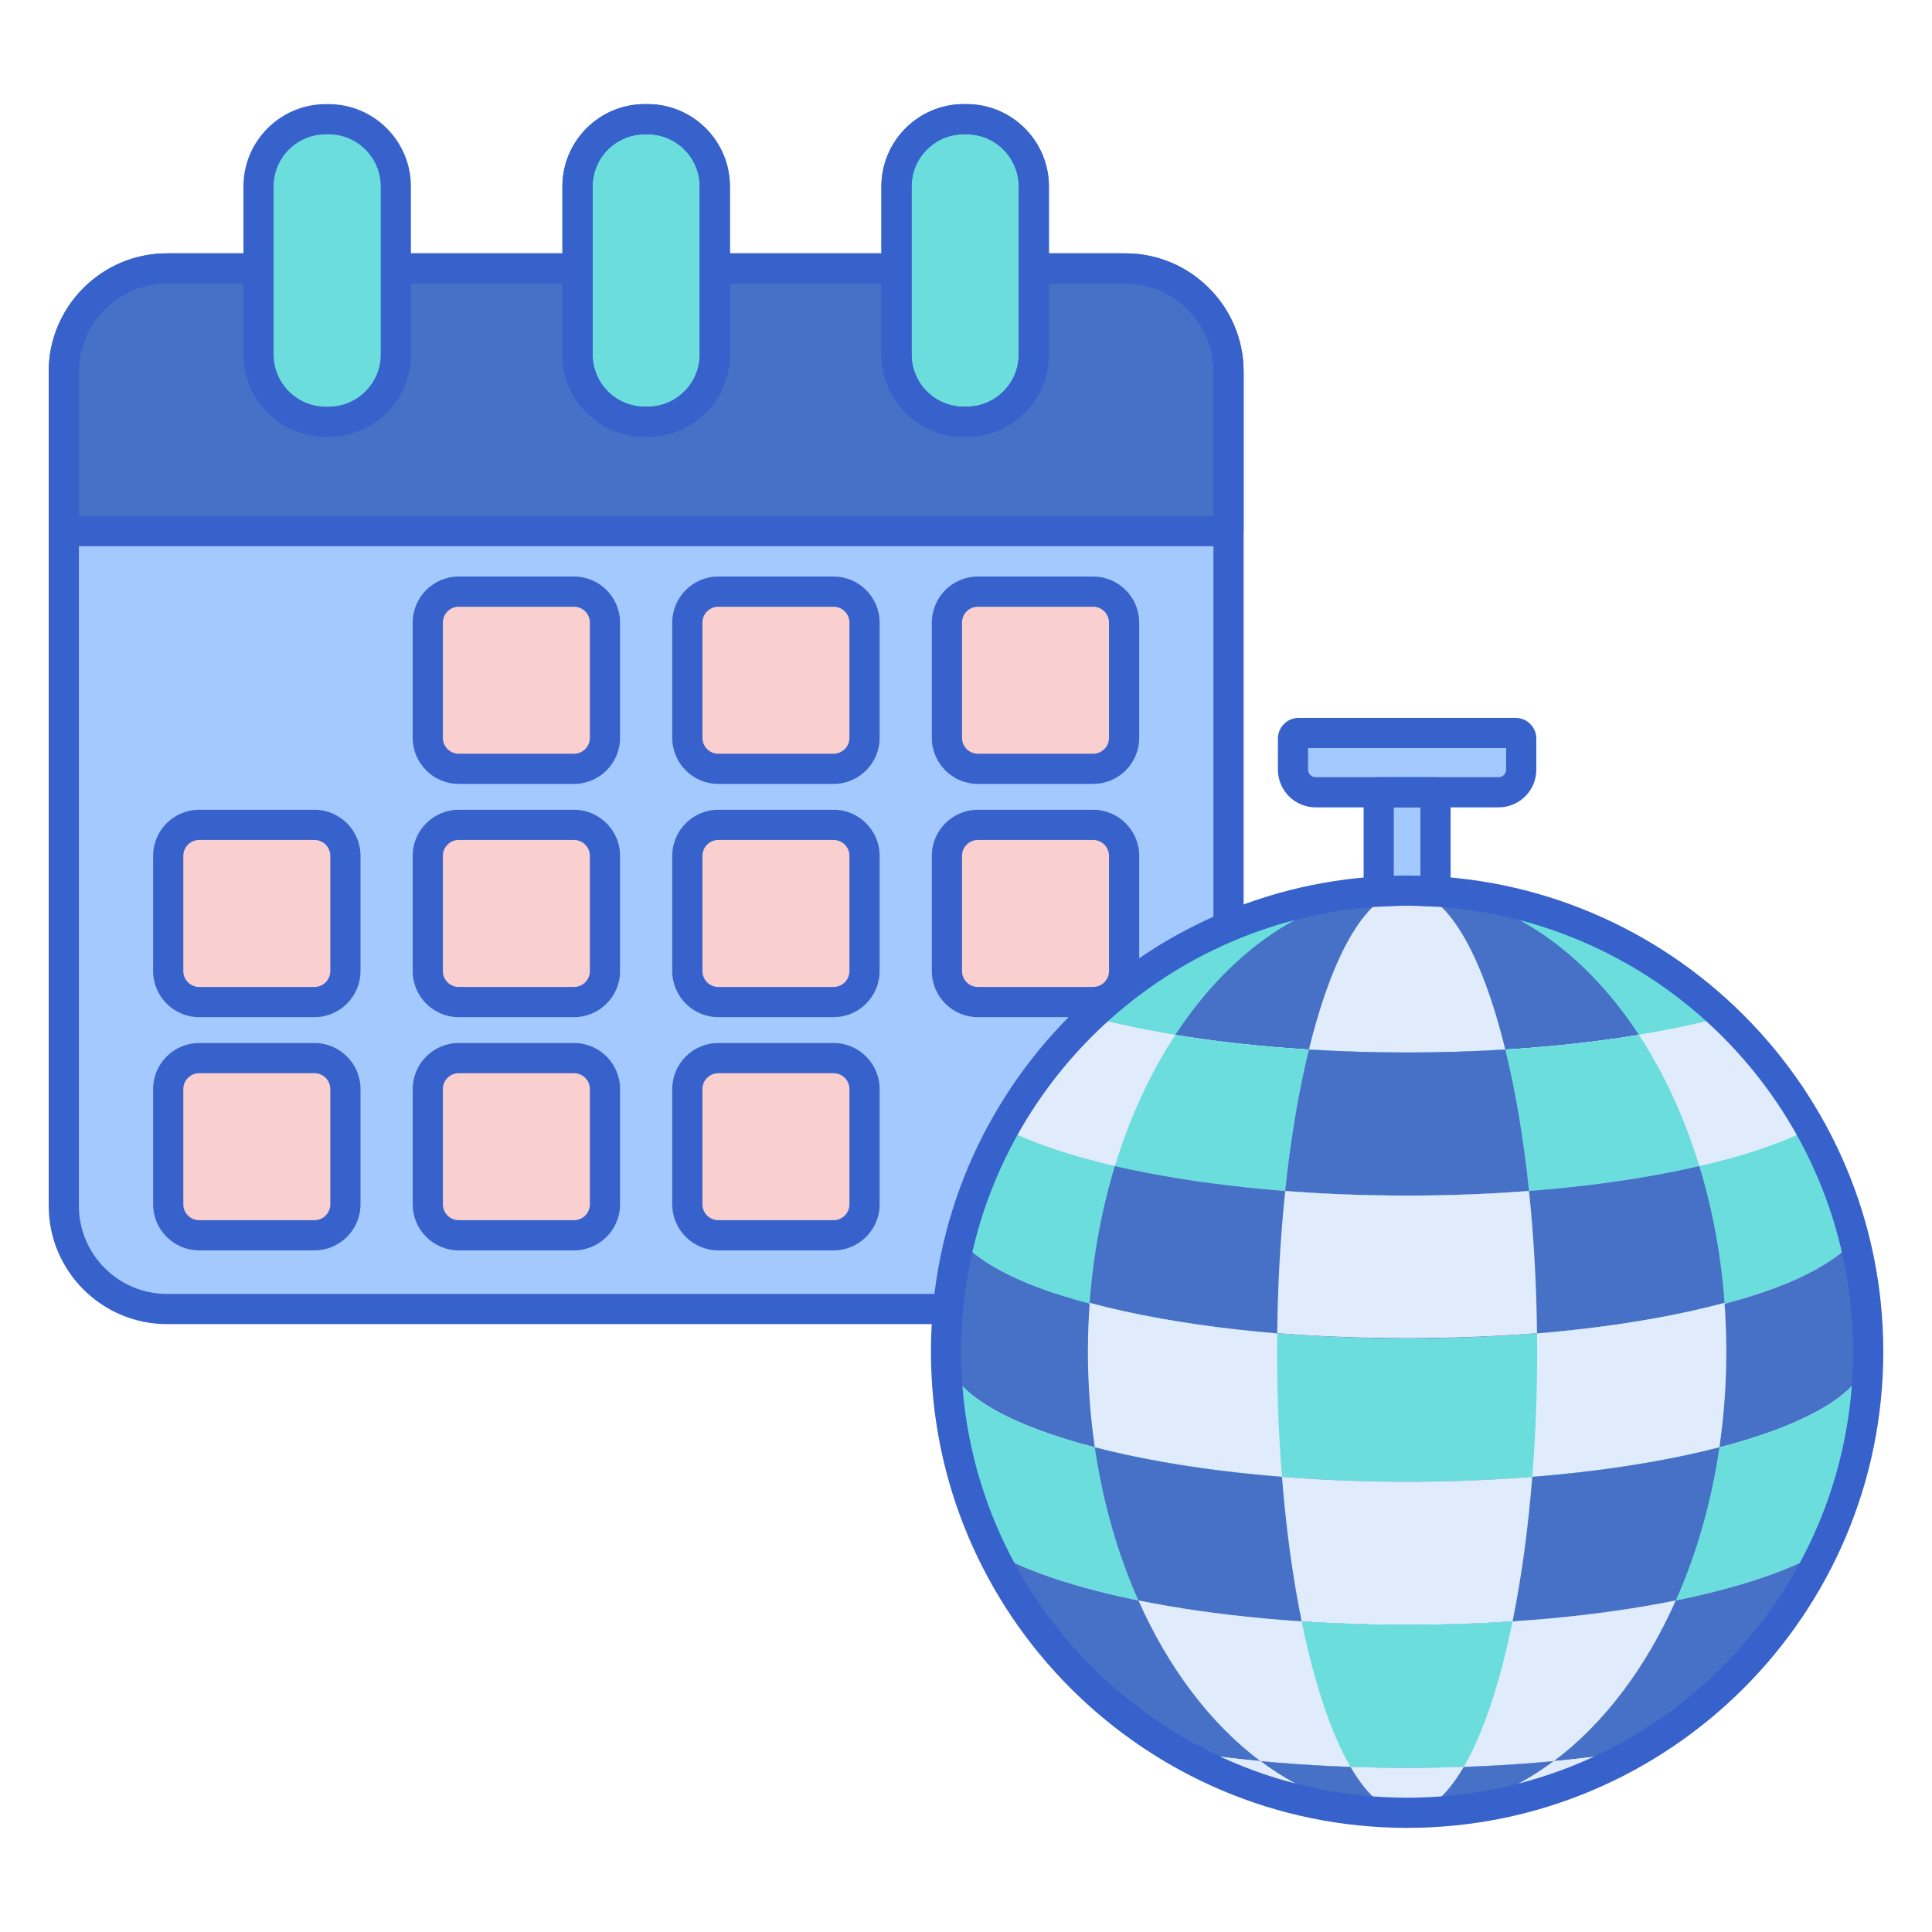 <svg id="Layer_1" enable-background="new 0 0 256 256" height="512" viewBox="0 0 256 256" width="512" xmlns="http://www.w3.org/2000/svg"><path d="m149.111 173.453h-126.983c-7.552 0-13.675-6.122-13.675-13.675v-110.533c0-7.552 6.122-13.675 13.675-13.675h126.983c7.552 0 13.675 6.122 13.675 13.675v110.533c0 7.553-6.123 13.675-13.675 13.675z" fill="#a4c9ff"/><path d="m8.453 49.245v21.133h154.332v-21.133c0-7.552-6.122-13.675-13.675-13.675h-126.982c-7.552 0-13.675 6.123-13.675 13.675z" fill="#4671c6"/><path d="m149.111 175.453h-126.983c-8.643 0-15.675-7.031-15.675-15.675v-110.533c0-8.644 7.032-15.675 15.675-15.675h126.983c8.644 0 15.675 7.031 15.675 15.675v110.533c0 8.644-7.031 15.675-15.675 15.675zm-126.983-137.883c-6.438 0-11.675 5.237-11.675 11.675v110.533c0 6.438 5.237 11.675 11.675 11.675h126.983c6.438 0 11.675-5.237 11.675-11.675v-110.533c0-6.438-5.237-11.675-11.675-11.675z" fill="#3762cc"/><path d="m162.786 72.377h-154.333c-1.104 0-2-.896-2-2v-21.132c0-8.644 7.032-15.675 15.675-15.675h126.983c8.644 0 15.675 7.031 15.675 15.675v21.132c0 1.104-.895 2-2 2zm-152.333-4h150.333v-19.132c0-6.438-5.237-11.675-11.675-11.675h-126.983c-6.438 0-11.675 5.237-11.675 11.675z" fill="#3762cc"/><path d="m128.075 55.887h-.375c-4.92 0-8.909-3.989-8.909-8.909v-22.273c0-4.92 3.989-8.909 8.909-8.909h.375c4.92 0 8.909 3.989 8.909 8.909v22.272c0 4.921-3.989 8.91-8.909 8.91z" fill="#6bdddd"/><path d="m43.539 55.887h-.375c-4.92 0-8.909-3.989-8.909-8.909v-22.273c0-4.92 3.989-8.909 8.909-8.909h.375c4.92 0 8.909 3.989 8.909 8.909v22.272c0 4.921-3.989 8.91-8.909 8.91z" fill="#6bdddd"/><path d="m128.075 57.887h-.375c-6.015 0-10.909-4.894-10.909-10.909v-22.273c0-6.016 4.894-10.909 10.909-10.909h.375c6.016 0 10.909 4.894 10.909 10.909v22.272c0 6.016-4.893 10.91-10.909 10.91zm-.375-40.091c-3.81 0-6.909 3.1-6.909 6.909v22.272c0 3.81 3.099 6.909 6.909 6.909h.375c3.81 0 6.909-3.1 6.909-6.909v-22.272c0-3.81-3.1-6.909-6.909-6.909z" fill="#3762cc"/><path d="m43.539 57.887h-.375c-6.015 0-10.909-4.894-10.909-10.909v-22.273c0-6.016 4.894-10.909 10.909-10.909h.375c6.015 0 10.909 4.894 10.909 10.909v22.272c0 6.016-4.894 10.91-10.909 10.91zm-.375-40.091c-3.81 0-6.909 3.1-6.909 6.909v22.272c0 3.81 3.1 6.909 6.909 6.909h.375c3.81 0 6.909-3.1 6.909-6.909v-22.272c0-3.81-3.1-6.909-6.909-6.909z" fill="#3762cc"/><path d="m128.075 57.887h-.375c-6.015 0-10.909-4.894-10.909-10.909v-22.273c0-6.016 4.894-10.909 10.909-10.909h.375c6.016 0 10.909 4.894 10.909 10.909v22.272c0 6.016-4.893 10.91-10.909 10.91zm-.375-40.091c-3.81 0-6.909 3.1-6.909 6.909v22.272c0 3.81 3.099 6.909 6.909 6.909h.375c3.81 0 6.909-3.1 6.909-6.909v-22.272c0-3.81-3.1-6.909-6.909-6.909z" fill="#3762cc"/><path d="m85.807 55.887h-.375c-4.92 0-8.909-3.989-8.909-8.909v-22.273c0-4.92 3.989-8.909 8.909-8.909h.375c4.92 0 8.909 3.989 8.909 8.909v22.272c0 4.921-3.989 8.91-8.909 8.91z" fill="#6bdddd"/><path d="m85.807 57.887h-.375c-6.015 0-10.909-4.894-10.909-10.909v-22.273c0-6.016 4.894-10.909 10.909-10.909h.375c6.015 0 10.909 4.894 10.909 10.909v22.272c0 6.016-4.894 10.91-10.909 10.91zm-.375-40.091c-3.81 0-6.909 3.1-6.909 6.909v22.272c0 3.81 3.1 6.909 6.909 6.909h.375c3.81 0 6.909-3.1 6.909-6.909v-22.272c0-3.81-3.099-6.909-6.909-6.909z" fill="#3762cc"/><path d="m85.807 57.887h-.375c-6.015 0-10.909-4.894-10.909-10.909v-22.273c0-6.016 4.894-10.909 10.909-10.909h.375c6.015 0 10.909 4.894 10.909 10.909v22.272c0 6.016-4.894 10.91-10.909 10.91zm-.375-40.091c-3.81 0-6.909 3.1-6.909 6.909v22.272c0 3.81 3.1 6.909 6.909 6.909h.375c3.81 0 6.909-3.1 6.909-6.909v-22.272c0-3.81-3.099-6.909-6.909-6.909z" fill="#3762cc"/><path d="m76.059 101.872h-15.273c-2.266 0-4.102-1.837-4.102-4.102v-15.273c0-2.266 1.837-4.102 4.102-4.102h15.272c2.266 0 4.102 1.837 4.102 4.102v15.273c.001 2.266-1.835 4.102-4.101 4.102z" fill="#f9cfcf"/><path d="m110.453 101.872h-15.273c-2.266 0-4.102-1.837-4.102-4.102v-15.273c0-2.266 1.837-4.102 4.102-4.102h15.272c2.266 0 4.102 1.837 4.102 4.102v15.273c.001 2.266-1.836 4.102-4.101 4.102z" fill="#f9cfcf"/><path d="m144.846 101.872h-15.272c-2.266 0-4.102-1.837-4.102-4.102v-15.273c0-2.266 1.837-4.102 4.102-4.102h15.272c2.266 0 4.102 1.837 4.102 4.102v15.273c.001 2.266-1.836 4.102-4.102 4.102z" fill="#f9cfcf"/><path d="m76.059 132.777h-15.273c-2.266 0-4.102-1.837-4.102-4.102v-15.272c0-2.266 1.837-4.102 4.102-4.102h15.272c2.266 0 4.102 1.837 4.102 4.102v15.272c.001 2.265-1.835 4.102-4.101 4.102z" fill="#f9cfcf"/><path d="m110.453 132.777h-15.273c-2.266 0-4.102-1.837-4.102-4.102v-15.272c0-2.266 1.837-4.102 4.102-4.102h15.272c2.266 0 4.102 1.837 4.102 4.102v15.272c.001 2.265-1.836 4.102-4.101 4.102z" fill="#f9cfcf"/><path d="m41.665 132.777h-15.272c-2.266 0-4.102-1.837-4.102-4.102v-15.272c0-2.266 1.837-4.102 4.102-4.102h15.272c2.266 0 4.102 1.837 4.102 4.102v15.272c.001 2.265-1.836 4.102-4.102 4.102z" fill="#f9cfcf"/><path d="m144.846 132.777h-15.272c-2.266 0-4.102-1.837-4.102-4.102v-15.272c0-2.266 1.837-4.102 4.102-4.102h15.272c2.266 0 4.102 1.837 4.102 4.102v15.272c.001 2.265-1.836 4.102-4.102 4.102z" fill="#f9cfcf"/><path d="m76.059 163.682h-15.273c-2.266 0-4.102-1.837-4.102-4.102v-15.272c0-2.266 1.837-4.102 4.102-4.102h15.272c2.266 0 4.102 1.837 4.102 4.102v15.272c.001 2.265-1.835 4.102-4.101 4.102z" fill="#f9cfcf"/><path d="m110.453 163.682h-15.273c-2.266 0-4.102-1.837-4.102-4.102v-15.272c0-2.266 1.837-4.102 4.102-4.102h15.272c2.266 0 4.102 1.837 4.102 4.102v15.272c.001 2.265-1.836 4.102-4.101 4.102z" fill="#f9cfcf"/><path d="m41.665 163.682h-15.272c-2.266 0-4.102-1.837-4.102-4.102v-15.272c0-2.266 1.837-4.102 4.102-4.102h15.272c2.266 0 4.102 1.837 4.102 4.102v15.272c.001 2.265-1.836 4.102-4.102 4.102z" fill="#f9cfcf"/><g fill="#3762cc"><path d="m76.059 103.872h-15.272c-3.365 0-6.103-2.737-6.103-6.103v-15.272c0-3.364 2.738-6.102 6.103-6.102h15.272c3.365 0 6.102 2.737 6.102 6.102v15.273c0 3.365-2.737 6.102-6.102 6.102zm-15.272-23.476c-1.159 0-2.103.942-2.103 2.102v15.272c0 1.159.943 2.103 2.103 2.103h15.272c1.159 0 2.102-.943 2.102-2.103v-15.273c0-1.159-.943-2.102-2.102-2.102h-15.272z"/><path d="m110.453 103.872h-15.273c-3.365 0-6.103-2.737-6.103-6.103v-15.272c0-3.364 2.738-6.102 6.103-6.102h15.272c3.365 0 6.103 2.737 6.103 6.102v15.273c0 3.365-2.738 6.102-6.102 6.102zm-15.273-23.476c-1.159 0-2.103.942-2.103 2.102v15.272c0 1.159.943 2.103 2.103 2.103h15.272c1.159 0 2.103-.943 2.103-2.103v-15.273c0-1.159-.943-2.102-2.103-2.102h-15.272z"/><path d="m144.847 103.872h-15.272c-3.365 0-6.103-2.737-6.103-6.103v-15.272c0-3.364 2.738-6.102 6.103-6.102h15.272c3.364 0 6.102 2.737 6.102 6.102v15.273c-.001 3.365-2.738 6.102-6.102 6.102zm-15.273-23.476c-1.159 0-2.103.942-2.103 2.102v15.272c0 1.159.943 2.103 2.103 2.103h15.272c1.159 0 2.102-.943 2.102-2.103v-15.273c0-1.159-.942-2.102-2.102-2.102h-15.272z"/><path d="m76.059 134.777h-15.272c-3.365 0-6.103-2.737-6.103-6.103v-15.272c0-3.365 2.738-6.103 6.103-6.103h15.272c3.365 0 6.102 2.737 6.102 6.103v15.272c0 3.366-2.737 6.103-6.102 6.103zm-15.272-23.477c-1.159 0-2.103.943-2.103 2.103v15.272c0 1.159.943 2.103 2.103 2.103h15.272c1.159 0 2.102-.943 2.102-2.103v-15.272c0-1.159-.943-2.103-2.102-2.103z"/><path d="m110.453 134.777h-15.273c-3.365 0-6.103-2.737-6.103-6.103v-15.272c0-3.365 2.738-6.103 6.103-6.103h15.272c3.365 0 6.103 2.737 6.103 6.103v15.272c0 3.366-2.738 6.103-6.102 6.103zm-15.273-23.477c-1.159 0-2.103.943-2.103 2.103v15.272c0 1.159.943 2.103 2.103 2.103h15.272c1.159 0 2.103-.943 2.103-2.103v-15.272c0-1.159-.943-2.103-2.103-2.103z"/><path d="m41.665 134.777h-15.272c-3.365 0-6.102-2.737-6.102-6.103v-15.272c0-3.365 2.737-6.103 6.102-6.103h15.272c3.365 0 6.103 2.737 6.103 6.103v15.272c0 3.366-2.738 6.103-6.103 6.103zm-15.272-23.477c-1.159 0-2.102.943-2.102 2.103v15.272c0 1.159.943 2.103 2.102 2.103h15.272c1.159 0 2.103-.943 2.103-2.103v-15.272c0-1.159-.943-2.103-2.103-2.103z"/><path d="m144.847 134.777h-15.272c-3.365 0-6.103-2.737-6.103-6.103v-15.272c0-3.365 2.738-6.103 6.103-6.103h15.272c3.364 0 6.102 2.737 6.102 6.103v15.272c-.001 3.366-2.738 6.103-6.102 6.103zm-15.273-23.477c-1.159 0-2.103.943-2.103 2.103v15.272c0 1.159.943 2.103 2.103 2.103h15.272c1.159 0 2.102-.943 2.102-2.103v-15.272c0-1.159-.942-2.103-2.102-2.103z"/><path d="m76.059 165.682h-15.272c-3.365 0-6.103-2.737-6.103-6.103v-15.272c0-3.364 2.738-6.102 6.103-6.102h15.272c3.365 0 6.102 2.737 6.102 6.102v15.272c0 3.365-2.737 6.103-6.102 6.103zm-15.272-23.477c-1.159 0-2.103.942-2.103 2.102v15.272c0 1.159.943 2.103 2.103 2.103h15.272c1.159 0 2.102-.943 2.102-2.103v-15.272c0-1.159-.943-2.102-2.102-2.102z"/><path d="m110.453 165.682h-15.273c-3.365 0-6.103-2.737-6.103-6.103v-15.272c0-3.364 2.738-6.102 6.103-6.102h15.272c3.365 0 6.103 2.737 6.103 6.102v15.272c0 3.365-2.738 6.103-6.102 6.103zm-15.273-23.477c-1.159 0-2.103.942-2.103 2.102v15.272c0 1.159.943 2.103 2.103 2.103h15.272c1.159 0 2.103-.943 2.103-2.103v-15.272c0-1.159-.943-2.102-2.103-2.102z"/><path d="m41.665 165.682h-15.272c-3.365 0-6.102-2.737-6.102-6.103v-15.272c0-3.364 2.737-6.102 6.102-6.102h15.272c3.365 0 6.103 2.737 6.103 6.102v15.272c0 3.365-2.738 6.103-6.103 6.103zm-15.272-23.477c-1.159 0-2.102.942-2.102 2.102v15.272c0 1.159.943 2.103 2.102 2.103h15.272c1.159 0 2.103-.943 2.103-2.103v-15.272c0-1.159-.943-2.102-2.103-2.102z"/></g><path d="m186.45 139.463c16.266 0 31.035-1.796 41.983-4.72-10.948-10.364-25.717-16.732-41.983-16.732s-31.035 6.369-41.983 16.732c10.949 2.924 25.718 4.72 41.983 4.72z" fill="#6bdddd"/><path d="m186.45 139.463c11.201 0 21.692-.852 30.714-2.337-7.708-11.763-18.611-19.113-30.709-19.115-.002 0-.003 0-.005 0s-.003 0-.005 0c-12.098.002-23.001 7.352-30.709 19.115 9.023 1.485 19.513 2.337 30.714 2.337z" fill="#4671c6"/><path d="m186.45 139.463c4.467 0 8.816-.14 13.009-.397-3.159-12.892-7.814-21.054-13.009-21.055h-.001s-.001 0-.001 0c-5.195.001-9.849 8.163-13.009 21.055 4.195.257 8.544.397 13.011.397z" fill="#e0ebfc"/><path d="m186.45 158.422c23.016 0 43.044-3.592 53.459-8.895-3.054-5.508-6.938-10.488-11.478-14.785-10.943 2.925-25.713 4.721-41.981 4.721s-31.038-1.796-41.981-4.721c-4.54 4.298-8.423 9.277-11.478 14.785 10.416 5.303 30.444 8.895 53.459 8.895z" fill="#e0ebfc"/><path d="m155.736 137.126c-3.314 5.057-6.035 10.927-8.005 17.387 10.537 2.442 24.016 3.909 38.719 3.909s28.182-1.467 38.719-3.909c-1.97-6.461-4.691-12.331-8.005-17.387-9.021 1.485-19.512 2.337-30.714 2.337s-21.693-.852-30.714-2.337z" fill="#6bdddd"/><path d="m173.441 139.066c-1.343 5.482-2.418 11.811-3.145 18.745 5.146.397 10.561.611 16.154.611 5.594 0 11.009-.214 16.154-.611-.727-6.934-1.802-13.263-3.145-18.745-4.193.257-8.542.397-13.009.397s-8.816-.139-13.009-.397z" fill="#4671c6"/><path d="m186.45 158.422c-23.007 0-43.029-3.589-53.447-8.889-2.552 4.598-4.536 9.555-5.836 14.786 15.26 17.309 103.282 17.338 118.568 0-1.301-5.231-3.284-10.188-5.836-14.786-10.42 5.3-30.441 8.889-53.449 8.889z" fill="#6bdddd"/><path d="m147.731 154.513c-1.722 5.648-2.875 11.739-3.341 18.128 23.564 6.316 60.524 6.325 84.12 0-.465-6.39-1.619-12.48-3.341-18.128-10.537 2.441-24.016 3.909-38.719 3.909s-28.181-1.468-38.719-3.909z" fill="#4671c6"/><path d="m170.296 157.811c-.62 5.912-.988 12.258-1.061 18.873 10.976.908 22.932.951 34.43 0-.073-6.615-.44-12.961-1.061-18.873-5.146.397-10.561.611-16.154.611s-11.008-.214-16.154-.611z" fill="#e0ebfc"/><path d="m127.173 164.328c-1.181 4.733-1.819 9.681-1.819 14.78 0 9.517 27.354 17.232 61.096 17.232s61.096-7.715 61.096-17.232c0-5.099-.639-10.046-1.819-14.78-15.285 17.301-103.249 17.323-118.554 0z" fill="#4671c6"/><path d="m227.831 191.782c.598-4.09.917-8.328.917-12.675 0-2.185-.083-4.34-.238-6.466-23.564 6.316-60.524 6.325-84.12 0-.155 2.125-.238 4.281-.238 6.466 0 4.347.32 8.585.917 12.675 10.884 2.828 25.414 4.557 41.38 4.557s30.497-1.729 41.382-4.557z" fill="#e0ebfc"/><path d="m203.035 195.692c.504-6.352.701-12.604.631-19.008-10.976.908-22.932.951-34.43 0-.07 6.397.126 12.65.631 19.008 5.276.419 10.834.648 16.584.648s11.308-.229 16.584-.648z" fill="#6bdddd"/><path d="m186.45 196.34c-33.742 0-61.096-7.715-61.096-17.232 0 9.459 2.151 18.414 5.988 26.407 9.851 5.788 30.824 9.784 55.108 9.784s45.257-3.996 55.108-9.784c3.837-7.993 5.988-16.948 5.988-26.407.001 9.516-27.353 17.232-61.096 17.232z" fill="#6bdddd"/><path d="m145.07 191.782c1.072 7.335 3.059 14.179 5.774 20.285 10.026 2.032 22.317 3.231 35.606 3.231s25.58-1.199 35.606-3.231c2.715-6.107 4.703-12.95 5.774-20.285-10.884 2.828-25.414 4.557-41.38 4.557s-30.496-1.729-41.38-4.557z" fill="#4671c6"/><path d="m169.866 195.692c.553 6.969 1.445 13.431 2.611 19.151 4.488.296 9.164.455 13.973.455s9.485-.159 13.973-.455c1.166-5.72 2.058-12.182 2.611-19.151-5.276.419-10.834.648-16.584.648s-11.308-.229-16.584-.648z" fill="#e0ebfc"/><path d="m186.45 215.299c-24.259 0-45.213-3.988-55.077-9.767 5.311 11.049 13.839 20.253 24.382 26.394 9.02 1.482 19.504 2.332 30.695 2.332s21.674-.85 30.695-2.332c10.543-6.141 19.072-15.345 24.382-26.394-9.863 5.778-30.817 9.767-55.077 9.767z" fill="#4671c6"/><path d="m186.45 215.299c-13.289 0-25.58-1.199-35.606-3.231 3.994 8.984 9.569 16.352 16.162 21.293 6.109.579 12.643.897 19.444.897s13.335-.318 19.444-.897c6.593-4.941 12.168-12.309 16.162-21.293-10.025 2.032-22.317 3.231-35.606 3.231z" fill="#e0ebfc"/><path d="m172.477 214.843c1.667 8.178 3.888 14.843 6.471 19.28 2.46.085 4.96.135 7.502.135s5.042-.05 7.502-.135c2.584-4.437 4.804-11.101 6.471-19.28-4.488.296-9.164.455-13.973.455s-9.484-.159-13.973-.455z" fill="#6bdddd"/><path d="m167.003 233.358c5.824 4.365 12.433 6.846 19.447 6.846s13.623-2.481 19.447-6.846c-6.11.58-12.644.899-19.447.899s-13.337-.319-19.447-.899z" fill="#4671c6"/><path d="m186.45 234.257c-2.548 0-5.043-.059-7.508-.145 2.269 3.901 4.816 6.092 7.508 6.092 2.691 0 5.238-2.191 7.508-6.092-2.464.087-4.959.145-7.508.145z" fill="#e0ebfc"/><path d="m205.897 233.358c-5.824 4.365-12.433 6.846-19.447 6.846 11.196 0 21.679-3.026 30.702-8.282-3.54.581-7.311 1.062-11.255 1.436z" fill="#e0ebfc"/><path d="m155.749 231.921c9.023 5.257 19.506 8.282 30.702 8.282-7.014 0-13.623-2.481-19.447-6.846-3.945-.373-7.716-.854-11.255-1.436z" fill="#e0ebfc"/><path d="m186.45 242.203c-34.791 0-63.096-28.305-63.096-63.096 0-34.792 28.305-63.097 63.096-63.097 34.792 0 63.097 28.305 63.097 63.097 0 34.791-28.305 63.096-63.097 63.096zm0-122.192c-32.586 0-59.096 26.511-59.096 59.097s26.51 59.096 59.096 59.096 59.097-26.51 59.097-59.096-26.511-59.097-59.097-59.097z" fill="#3762cc"/><path d="m182.686 104.98v13.158c1.246-.076 2.499-.127 3.765-.127 1.265 0 2.518.051 3.765.127 0-1.318 0-11.596 0-13.158z" fill="#a4c9ff"/><path d="m198.579 104.98h-24.257c-1.653 0-2.992-1.34-2.992-2.992v-4.115c0-.413.335-.748.748-.748h28.745c.413 0 .748.335.748.748v4.115c0 1.652-1.339 2.992-2.992 2.992z" fill="#a4c9ff"/><path d="m190.215 120.138c-.041 0-.081-.001-.122-.004-2.713-.166-4.572-.166-7.285 0-.562.034-1.091-.162-1.492-.539-.402-.378-.63-.905-.63-1.457v-13.158c0-1.104.896-2 2-2h7.529c1.104 0 2 .896 2 2v13.158c0 .552-.228 1.079-.63 1.457-.372.349-.862.543-1.37.543zm-3.765-4.127c.563 0 1.149.01 1.765.029v-9.061h-3.529v9.061c.615-.019 1.201-.029 1.764-.029z" fill="#3762cc"/><path d="m198.579 106.979h-24.257c-2.753 0-4.993-2.239-4.993-4.992v-4.115c0-1.516 1.233-2.748 2.749-2.748h28.745c1.516 0 2.748 1.232 2.748 2.748v4.115c0 2.753-2.239 4.992-4.992 4.992zm-25.25-7.855v2.863c0 .547.445.992.993.992h24.257c.547 0 .992-.445.992-.992v-2.863z" fill="#3762cc"/></svg>